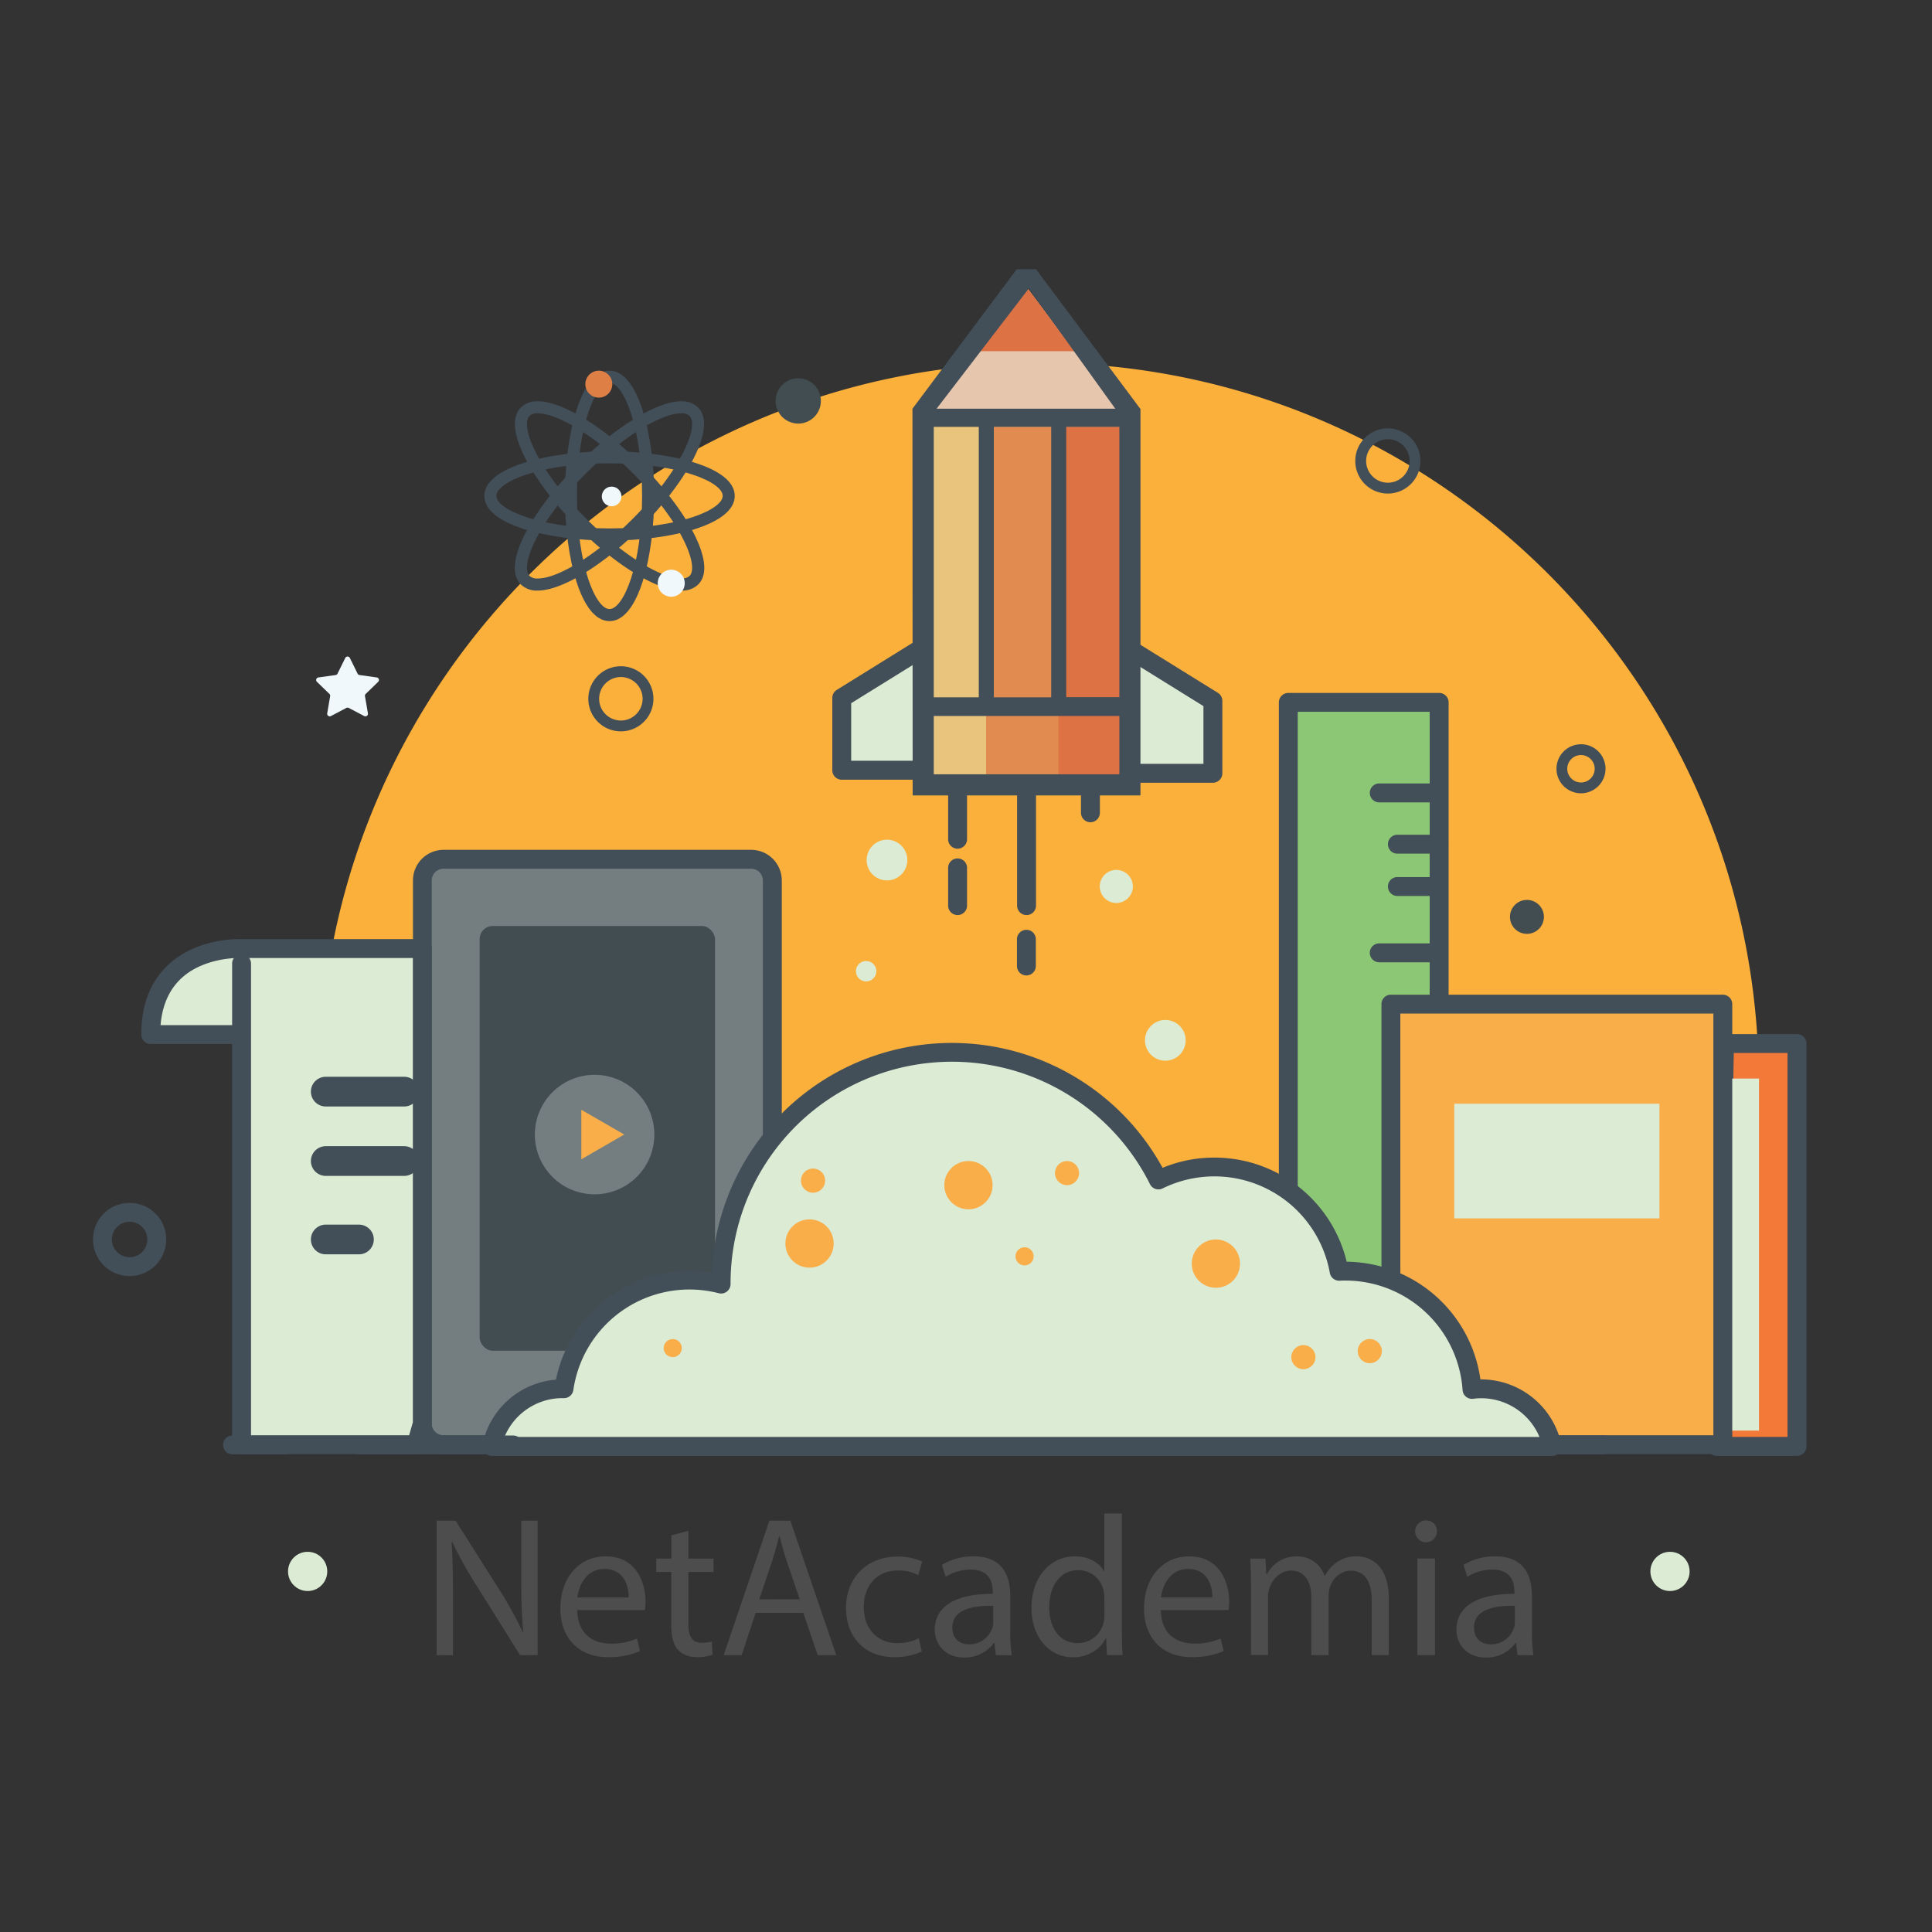 <svg id="Réteg_1" data-name="Réteg 1" xmlns="http://www.w3.org/2000/svg" viewBox="0 0 800 800"><rect x="0" y="0" width="800" height="800" fill="#333333" stroke="none"/><defs><style>.cls-1{fill:#4d4d4d;}.cls-2{fill:#dcecd4;}.cls-3{fill:#fbb03b;}.cls-4{fill:#8bc774;}.cls-5{fill:#424e58;}.cls-6{fill:#f27937;}.cls-7{fill:#f9ae49;}.cls-8{fill:#e8c47d;}.cls-9{fill:#e18b50;}.cls-10{fill:#dd7345;}.cls-11{fill:#e6c6ad;}.cls-12{fill:#747e81;}.cls-13{fill:#424d52;}.cls-14{fill:#f0f8fc;}.cls-15{fill:#de8046;}</style></defs><title>foldal-1</title><path class="cls-1" d="M180.81,685.35V629.67h7.85l17.84,28.17a159.08,159.08,0,0,1,10,18.09l.16-.08c-.66-7.44-.83-14.21-.83-22.88v-23.3h6.78v55.68h-7.27L197.66,657.1a178,178,0,0,1-10.41-18.59l-.25.08c.42,7,.58,13.71.58,23v23.79Z"/><path class="cls-1" d="M239,666.68c.17,9.83,6.44,13.88,13.71,13.88a26.18,26.18,0,0,0,11.07-2.07L265,683.7a32.49,32.49,0,0,1-13.3,2.48c-12.31,0-19.66-8.1-19.66-20.16s7.11-21.56,18.75-21.56c13.06,0,16.53,11.48,16.53,18.83a27.8,27.8,0,0,1-.25,3.39Zm21.31-5.21c.09-4.62-1.9-11.81-10.08-11.81-7.35,0-10.57,6.78-11.15,11.81Z"/><path class="cls-1" d="M285.05,633.88v11.49h10.41v5.53H285.05v21.56c0,5,1.41,7.77,5.46,7.77a16,16,0,0,0,4.21-.5l.33,5.45a17.76,17.76,0,0,1-6.44,1c-3.39,0-6.12-1.08-7.85-3.06-2.07-2.15-2.81-5.7-2.81-10.41V650.9h-6.2v-5.53H278v-9.59Z"/><path class="cls-1" d="M312.89,667.84l-5.78,17.51h-7.44l18.92-55.68h8.67l19,55.68h-7.68l-5.95-17.51Zm18.26-5.62-5.46-16c-1.23-3.63-2.06-6.94-2.89-10.16h-.16c-.83,3.3-1.74,6.69-2.81,10.08l-5.45,16.11Z"/><path class="cls-1" d="M381.7,683.86a26.76,26.76,0,0,1-11.48,2.32c-12.06,0-19.91-8.18-19.91-20.41s8.43-21.23,21.48-21.23a24.39,24.39,0,0,1,10.08,2.06l-1.66,5.62a16.85,16.85,0,0,0-8.42-1.9c-9.17,0-14.13,6.78-14.13,15.12,0,9.25,5.95,14.95,13.88,14.95a20.61,20.61,0,0,0,8.92-2Z"/><path class="cls-1" d="M412.35,685.35l-.58-5h-.25a14.9,14.9,0,0,1-12.23,6c-8.09,0-12.22-5.7-12.22-11.49,0-9.66,8.59-14.95,24-14.87v-.82c0-3.31-.91-9.25-9.09-9.25a19.9,19.9,0,0,0-10.41,3L390,648a24.76,24.76,0,0,1,13.13-3.55c12.23,0,15.2,8.34,15.2,16.35v15a55.79,55.79,0,0,0,.67,9.58Zm-1.08-20.41c-7.93-.16-16.93,1.24-16.93,9,0,4.71,3.14,6.94,6.85,6.94a10,10,0,0,0,9.67-6.69,7.56,7.56,0,0,0,.41-2.32Z"/><path class="cls-1" d="M464.55,626.7V675c0,3.56.09,7.6.33,10.33h-6.52l-.33-6.94h-.17c-2.23,4.46-7.1,7.85-13.63,7.85-9.66,0-17.1-8.18-17.1-20.32-.08-13.3,8.18-21.48,17.93-21.48,6.11,0,10.24,2.89,12.06,6.11h.16V626.7Zm-7.27,34.94a12.75,12.75,0,0,0-.33-3.06,10.69,10.69,0,0,0-10.49-8.42c-7.52,0-12,6.61-12,15.44,0,8.1,4,14.79,11.82,14.79A10.92,10.92,0,0,0,457,671.72a12.51,12.51,0,0,0,.33-3.14Z"/><path class="cls-1" d="M480.66,666.68c.16,9.83,6.44,13.88,13.71,13.88a26.22,26.22,0,0,0,11.07-2.07l1.24,5.21a32.49,32.49,0,0,1-13.3,2.48c-12.31,0-19.66-8.1-19.66-20.16s7.1-21.56,18.75-21.56c13,0,16.52,11.48,16.52,18.83a28.25,28.25,0,0,1-.24,3.39ZM502,661.47c.08-4.62-1.9-11.81-10.08-11.81-7.35,0-10.57,6.78-11.15,11.81Z"/><path class="cls-1" d="M518,656.19c0-4.13-.08-7.52-.33-10.82H524l.33,6.44h.25c2.23-3.8,5.95-7.35,12.56-7.35a11.83,11.83,0,0,1,11.32,8h.16a16.39,16.39,0,0,1,4.46-5.2,13.64,13.64,0,0,1,8.84-2.81c5.29,0,13.14,3.47,13.14,17.35v23.54H568V662.71c0-7.68-2.8-12.31-8.67-12.31-4.13,0-7.35,3.06-8.59,6.61a12,12,0,0,0-.58,3.64v24.7H543v-24c0-6.36-2.81-11-8.35-11-4.54,0-7.85,3.64-9,7.27a9.93,9.93,0,0,0-.58,3.56v24.12H518Z"/><path class="cls-1" d="M595,634.13a4.5,4.5,0,0,1-9,0,4.43,4.43,0,0,1,4.54-4.54A4.31,4.31,0,0,1,595,634.13Zm-8.09,51.22v-40h7.27v40Z"/><path class="cls-1" d="M628.35,685.35l-.57-5h-.25a14.9,14.9,0,0,1-12.23,6c-8.09,0-12.22-5.7-12.22-11.49,0-9.66,8.59-14.95,24-14.87v-.82c0-3.31-.91-9.25-9.09-9.25a19.9,19.9,0,0,0-10.41,3L606,648a24.76,24.76,0,0,1,13.13-3.55c12.23,0,15.2,8.34,15.2,16.35v15a56.88,56.88,0,0,0,.66,9.58Zm-1.07-20.41c-7.93-.16-16.93,1.24-16.93,9,0,4.71,3.13,6.94,6.85,6.94a10,10,0,0,0,9.67-6.69,7.56,7.56,0,0,0,.41-2.32Z"/><circle class="cls-2" cx="691.51" cy="650.69" r="8.12"/><circle class="cls-2" cx="127.39" cy="650.69" r="8.12"/><path class="cls-3" d="M723.26,503a299.25,299.25,0,0,0,5-54.75c0-164.59-133.43-298-298-298s-298,133.43-298,298a299.25,299.25,0,0,0,5,54.75Z"/><rect class="cls-4" x="533.46" y="290.84" width="62.47" height="307.36"/><path class="cls-5" d="M595.93,602.12H533.46a3.91,3.91,0,0,1-3.91-3.91V290.84a3.91,3.91,0,0,1,3.91-3.91h62.47a3.91,3.91,0,0,1,3.91,3.91V598.21A3.91,3.91,0,0,1,595.93,602.12Zm-58.56-7.83H592V294.75H537.37Z"/><path class="cls-6" d="M714.1,432.14h30V598.93H710.88S714.1,430.27,714.1,432.14Z"/><path class="cls-5" d="M744.09,602.85H710.88a3.93,3.93,0,0,1-3.91-4l1.6-83.41,1.1-57.34.48-24.19c0-.41,0-.89.06-1.39,0-.13,0-.26,0-.39h.06c.22-1.87,1-3.93,3.85-3.93l.35,0h29.64a3.91,3.91,0,0,1,3.91,3.91V598.93A3.92,3.92,0,0,1,744.09,602.85ZM714.87,595h25.3v-159H717.93C717.48,458.36,715.31,572.17,714.87,595Z"/><rect class="cls-2" x="715.88" y="446.61" width="12.49" height="145.77"/><path class="cls-7" d="M575.94,530.74V415.79H713.38V598.21H578.44S578.44,528.24,575.94,530.74Z"/><path class="cls-5" d="M713.38,602.12H578.44a3.91,3.91,0,0,1-3.92-3.91c0-23.73-.51-58.38-1.66-65.06a3.89,3.89,0,0,1-.83-2.41V415.79a3.91,3.91,0,0,1,3.91-3.91H713.38a3.91,3.91,0,0,1,3.91,3.91V598.21A3.91,3.91,0,0,1,713.38,602.12Zm-131-7.82H709.47V419.7H579.85V529.22c1,2.27,1.2,6.15,1.5,11.8s.53,13.51.7,23.35C582.26,576.28,582.32,588.3,582.34,594.3Z"/><polyline class="cls-2" points="465.99 267.73 502.22 290.21 502.22 320.2 465.99 320.2"/><path class="cls-5" d="M502.22,324.12H466a3.92,3.92,0,1,1,0-7.83h32.32v-23.9l-34.39-21.34a3.91,3.91,0,0,1,4.13-6.65l36.24,22.49a3.91,3.91,0,0,1,1.85,3.33v30A3.93,3.93,0,0,1,502.22,324.12Z"/><polyline class="cls-2" points="384.78 266.48 348.55 288.96 348.55 318.95 384.78 318.95"/><path class="cls-5" d="M384.78,322.86H348.55a3.91,3.91,0,0,1-3.91-3.91V289a3.9,3.9,0,0,1,1.84-3.32l36.24-22.49a3.91,3.91,0,1,1,4.13,6.65l-34.39,21.34V315h32.32a3.91,3.91,0,1,1,0,7.82Z"/><rect class="cls-8" x="385.41" y="176.74" width="79.34" height="145.29" transform="translate(850.16 498.77) rotate(180)"/><rect class="cls-9" x="408.31" y="176.74" width="56.43" height="145.29" transform="translate(873.06 498.77) rotate(180)"/><rect class="cls-10" x="438.3" y="176.74" width="26.44" height="145.29" transform="translate(903.05 498.77) rotate(180)"/><polyline class="cls-11" points="383.88 173.74 424.8 118.98 425.23 118.98 466.14 173.74"/><polygon class="cls-10" points="424.8 118.98 405.04 145.42 444.98 145.42 425.23 118.98 424.8 118.98"/><path class="cls-5" d="M396.51,351.42a3.91,3.91,0,0,1-3.91-3.91V325.6a3.92,3.92,0,1,1,7.83,0v21.91A3.92,3.92,0,0,1,396.51,351.42Z"/><path class="cls-5" d="M396.51,378.91A3.91,3.91,0,0,1,392.6,375V359.57a3.92,3.92,0,1,1,7.83,0V375A3.92,3.92,0,0,1,396.51,378.91Z"/><path class="cls-5" d="M425,403.9A3.91,3.91,0,0,1,421.1,400V388.93a3.91,3.91,0,1,1,7.82,0V400A3.91,3.91,0,0,1,425,403.9Z"/><path class="cls-5" d="M451.52,340.47a3.92,3.92,0,0,1-3.91-3.92V325.6a3.92,3.92,0,1,1,7.83,0v10.95A3.92,3.92,0,0,1,451.52,340.47Z"/><path class="cls-5" d="M425.08,378.91a3.92,3.92,0,0,1-3.92-3.91V325.6a3.92,3.92,0,1,1,7.83,0V375A3.91,3.91,0,0,1,425.08,378.91Z"/><path class="cls-5" d="M377.91,329.37h94.33V169.24h-.1L429,111.48H421l-43.17,57.77,0,0Zm85.59-40.68h-22V176.74h22ZM426,119.46l35.82,49.78h-74Zm9.28,57.28v112H411.53V176.74Zm-48.63,0h18.64v112H386.65Zm0,119.73H463.5v24.15H386.65Z"/><rect class="cls-12" x="174.87" y="355.81" width="144.94" height="242.39" rx="7.75" ry="7.75"/><path class="cls-5" d="M311.06,602.12H183.62A12.68,12.68,0,0,1,171,589.46V364.56a12.68,12.68,0,0,1,12.66-12.66H311.06a12.68,12.68,0,0,1,12.66,12.66v224.9A12.68,12.68,0,0,1,311.06,602.12ZM183.62,359.73a4.84,4.84,0,0,0-4.84,4.83v224.9a4.84,4.84,0,0,0,4.84,4.83H311.06a4.83,4.83,0,0,0,4.83-4.83V364.56a4.83,4.83,0,0,0-4.83-4.83Z"/><rect class="cls-13" x="198.61" y="383.44" width="97.46" height="175.87" rx="5.41" ry="5.41"/><circle class="cls-12" cx="246.21" cy="469.8" r="24.74" transform="translate(-267.88 600.34) rotate(-76.59)"/><polygon class="cls-14" points="244.94 466.62 247.48 468.09 244.94 469.55 244.94 466.62"/><polygon class="cls-7" points="240.71 480.04 240.71 459.53 258.48 469.78 240.71 480.04"/><path class="cls-5" d="M257.09,302.84a13.48,13.48,0,1,1,13.48-13.48A13.49,13.49,0,0,1,257.09,302.84Zm0-22.49a9,9,0,1,0,9,9A9,9,0,0,0,257.09,280.35Z"/><path class="cls-5" d="M53.67,528.4a15.16,15.16,0,1,1,15.16-15.16A15.18,15.18,0,0,1,53.67,528.4Zm0-22.49A7.33,7.33,0,1,0,61,513.24,7.34,7.34,0,0,0,53.67,505.91Z"/><path class="cls-5" d="M654.66,328.48a10.15,10.15,0,1,1,10.15-10.15A10.16,10.16,0,0,1,654.66,328.48Zm0-15.83a5.68,5.68,0,1,0,5.67,5.68A5.69,5.69,0,0,0,654.66,312.65Z"/><path class="cls-5" d="M574.69,204.37a13.49,13.49,0,1,1,13.48-13.48A13.5,13.5,0,0,1,574.69,204.37Zm0-22.49a9,9,0,1,0,9,9A9,9,0,0,0,574.69,181.88Z"/><path class="cls-14" d="M144.88,272.47l3.19,6.47a1.09,1.09,0,0,0,.8.58l7.14,1a1.06,1.06,0,0,1,.59,1.81l-5.17,5a1.07,1.07,0,0,0-.3.94l1.22,7.12a1.06,1.06,0,0,1-1.54,1.11l-6.39-3.36a1.06,1.06,0,0,0-1,0l-6.39,3.36a1.06,1.06,0,0,1-1.54-1.11l1.22-7.12a1.07,1.07,0,0,0-.31-.94l-5.16-5a1.06,1.06,0,0,1,.58-1.81l7.15-1a1.05,1.05,0,0,0,.79-.58l3.2-6.47A1.06,1.06,0,0,1,144.88,272.47Z"/><path class="cls-2" d="M642.75,598.93a30,30,0,0,0-30.52-23.82c-.91,0-1.81.12-2.7.23a52.47,52.47,0,0,0-52.35-49c-.91,0-1.81,0-2.71.07a52.47,52.47,0,0,0-74.82-37.77,95.58,95.58,0,0,0-181.09,42.7c0,.14,0,.27,0,.41A52.51,52.51,0,0,0,233.5,575.1c-.56,0-1.13,0-1.71,0a30,30,0,0,0-28.18,23.82H642.75Z"/><path class="cls-5" d="M642.75,602.85H203.61a3.93,3.93,0,0,1-3.83-4.72,33.83,33.83,0,0,1,30.42-26.84A56.46,56.46,0,0,1,294.74,527,99.49,99.49,0,0,1,481.4,483.57a55.71,55.71,0,0,1,21.43-4.23,56.29,56.29,0,0,1,54.8,43.11A56.52,56.52,0,0,1,613,571.18h.38a34,34,0,0,1,33.17,27,3.93,3.93,0,0,1-3.84,4.71ZM208.9,595H637.46a26.18,26.18,0,0,0-25.08-16c-.74,0-1.51.1-2.35.21a4,4,0,0,1-3-.86,3.93,3.93,0,0,1-1.41-2.77,48.66,48.66,0,0,0-48.45-45.33c-.84,0-1.68,0-2.51.07a3.94,3.94,0,0,1-4-3.22,48.57,48.57,0,0,0-69.24-35,3.91,3.91,0,0,1-5.23-1.75,91.67,91.67,0,0,0-173.68,40.95v.39a3.92,3.92,0,0,1-4.89,3.81,48.57,48.57,0,0,0-60.21,40.09,3.92,3.92,0,0,1-3.87,3.36h-.62l-.94,0A26,26,0,0,0,208.9,595Z"/><path class="cls-5" d="M212.47,602.22H148.76a3.91,3.91,0,1,1,0-7.82h63.71a3.91,3.91,0,1,1,0,7.82Z"/><path class="cls-5" d="M118.77,602.22H96.28a3.91,3.91,0,1,1,0-7.82h22.49a3.91,3.91,0,0,1,0,7.82Z"/><path class="cls-5" d="M664.13,602.22H641.64a3.91,3.91,0,1,1,0-7.82h22.49a3.91,3.91,0,0,1,0,7.82Z"/><rect class="cls-2" x="602.18" y="457.02" width="84.96" height="47.48"/><path class="cls-5" d="M595.93,332.24h-25a3.92,3.92,0,0,1,0-7.83h25a3.92,3.92,0,0,1,0,7.83Z"/><path class="cls-5" d="M595.93,398.46h-25a3.92,3.92,0,0,1,0-7.83h25a3.92,3.92,0,0,1,0,7.83Z"/><path class="cls-5" d="M595.93,353.48H578.44a3.92,3.92,0,0,1,0-7.83h17.49a3.92,3.92,0,0,1,0,7.83Z"/><path class="cls-5" d="M595.93,371H578.44a3.92,3.92,0,0,1,0-7.83h17.49a3.92,3.92,0,0,1,0,7.83Z"/><path class="cls-2" d="M100,399V598.21h72.34l2.5-8.75V392.78H100s-37.61-1.87-37.61,35.61h35"/><path class="cls-5" d="M172.37,602.12H100a3.91,3.91,0,0,1-3.91-3.91V432.3H62.42a3.92,3.92,0,0,1-3.92-3.91c0-12.14,3.68-21.78,10.92-28.67,11.86-11.29,29-10.92,30.69-10.85h74.76a3.91,3.91,0,0,1,3.91,3.91V589.46a3.84,3.84,0,0,1-.15,1.07l-2.5,8.76A3.9,3.9,0,0,1,172.37,602.12Zm-68.43-7.82h65.48l1.54-5.39V396.7H103.17a3.86,3.86,0,0,1,.77,2.33ZM66.49,424.48H96.12V399a3.85,3.85,0,0,1,.72-2.26c-4.94.32-15,1.85-22.07,8.65C69.93,410.05,67.15,416.45,66.49,424.48Z"/><path class="cls-5" d="M167.37,458.17H134.89a6.15,6.15,0,1,1,0-12.3h32.48a6.15,6.15,0,0,1,0,12.3Z"/><path class="cls-5" d="M167.37,486.91H134.89a6.15,6.15,0,1,1,0-12.3h32.48a6.15,6.15,0,0,1,0,12.3Z"/><path class="cls-5" d="M148.63,519.39H134.89a6.15,6.15,0,1,1,0-12.3h13.74a6.15,6.15,0,0,1,0,12.3Z"/><circle class="cls-7" cx="401.02" cy="490.75" r="10"/><circle class="cls-7" cx="539.71" cy="561.97" r="5"/><circle class="cls-7" cx="335.21" cy="514.91" r="10"/><circle class="cls-7" cx="441.83" cy="485.76" r="5"/><circle class="cls-7" cx="567.19" cy="559.47" r="5"/><path class="cls-7" d="M341.67,488.88a5,5,0,1,1-5-5A5,5,0,0,1,341.67,488.88Z"/><circle class="cls-7" cx="503.47" cy="523.24" r="10"/><path class="cls-7" d="M428,520.22a3.75,3.75,0,1,1-3.74-3.75A3.74,3.74,0,0,1,428,520.22Z"/><circle class="cls-7" cx="278.57" cy="558.22" r="3.75"/><circle class="cls-2" cx="482.54" cy="430.78" r="8.43"/><circle class="cls-2" cx="367.28" cy="356.13" r="8.43"/><path class="cls-2" d="M362.87,402.15a4.22,4.22,0,1,1-4.22-4.21A4.22,4.22,0,0,1,362.87,402.15Z"/><path class="cls-2" d="M469.09,367.06a6.85,6.85,0,1,1-6.85-6.85A6.85,6.85,0,0,1,469.09,367.06Z"/><circle class="cls-13" cx="330.54" cy="166.02" r="9.37" transform="translate(92.78 449.38) rotate(-76.67)"/><circle class="cls-13" cx="632.27" cy="379.66" r="7.03"/><path class="cls-5" d="M252.4,257.2c-12,0-18.49-26.71-18.49-51.85s6.48-51.85,18.49-51.85,18.48,26.72,18.48,51.85S264.4,257.2,252.4,257.2Zm0-98.7c-5.64,0-13.49,17.83-13.49,46.85s7.85,46.85,13.49,46.85,13.48-17.82,13.48-46.85S258,158.5,252.4,158.5Z"/><path class="cls-5" d="M252.4,223.84c-25.14,0-51.85-6.48-51.85-18.49s26.71-18.48,51.85-18.48,51.84,6.48,51.84,18.48S277.53,223.84,252.4,223.84Zm0-32c-29,0-46.85,7.85-46.85,13.48s17.82,13.49,46.85,13.49,46.85-7.86,46.85-13.49S281.42,191.87,252.4,191.87Z"/><path class="cls-5" d="M282.11,244.54c-10,0-27.16-10.49-42.78-26.12-17.78-17.77-32.09-41.24-23.6-49.73a9.47,9.47,0,0,1,7-2.53c10,0,27.16,10.5,42.79,26.12,17.77,17.78,32.08,41.25,23.59,49.74A9.47,9.47,0,0,1,282.11,244.54Zm-59.43-73.38a4.66,4.66,0,0,0-3.41,1.07c-4,4,3.07,22.13,23.59,42.66,14.52,14.52,30.66,24.65,39.25,24.65a4.66,4.66,0,0,0,3.41-1.06c4-4-3.06-22.14-23.59-42.66C247.42,181.3,231.27,171.16,222.68,171.16Z"/><path class="cls-5" d="M222.68,244.54a9.47,9.47,0,0,1-7-2.52c-8.49-8.49,5.82-32,23.6-49.74,15.62-15.62,32.81-26.12,42.78-26.12a9.47,9.47,0,0,1,6.95,2.53c8.49,8.49-5.82,32-23.59,49.73C249.84,234.05,232.65,244.54,222.68,244.54Zm59.43-73.38c-8.59,0-24.73,10.14-39.25,24.66-20.52,20.52-27.57,38.68-23.59,42.66a4.66,4.66,0,0,0,3.41,1.06c8.59,0,24.74-10.13,39.25-24.65,20.53-20.53,27.58-38.68,23.59-42.66A4.66,4.66,0,0,0,282.11,171.16Z"/><path class="cls-14" d="M257.33,205.57a4.06,4.06,0,1,1-4.06-4.06A4.06,4.06,0,0,1,257.33,205.57Z"/><path class="cls-14" d="M283.53,241.49a5.59,5.59,0,1,1-5.59-5.58A5.59,5.59,0,0,1,283.53,241.49Z"/><circle class="cls-15" cx="247.96" cy="159.07" r="5.58"/></svg>